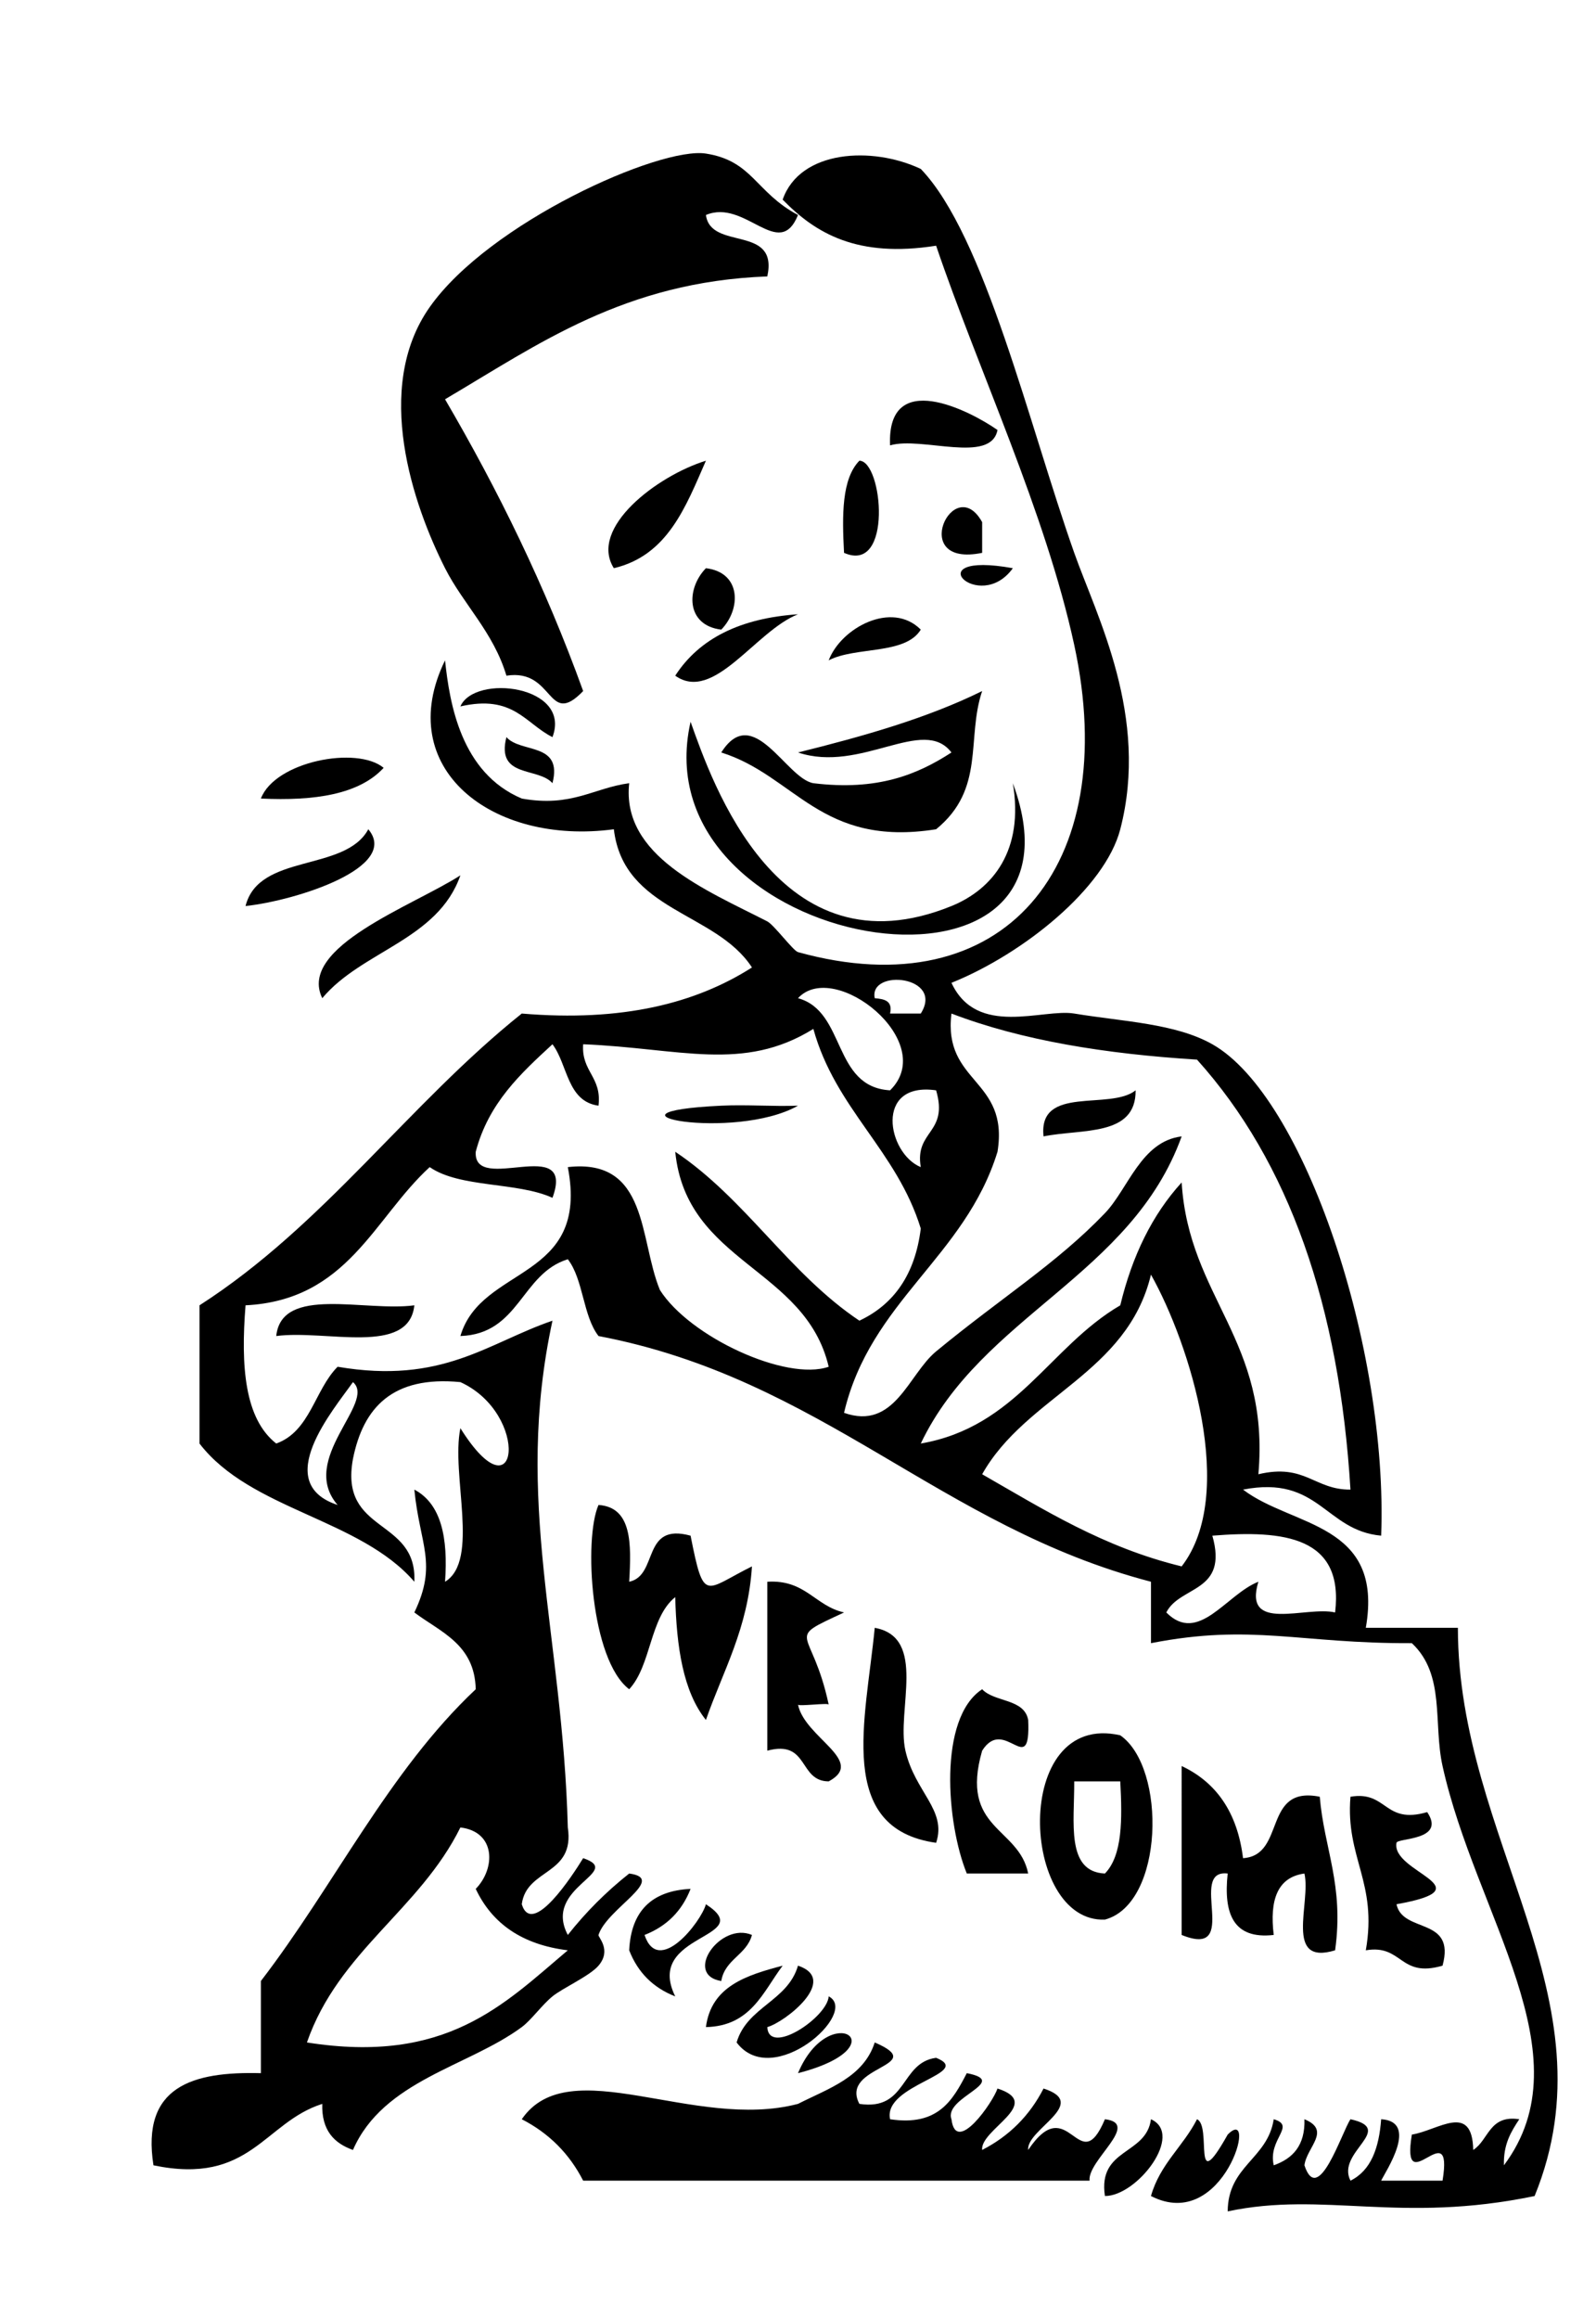 <?xml version="1.0" encoding="utf-8"?>
<!-- Generator: Adobe Illustrator 15.1.0, SVG Export Plug-In . SVG Version: 6.00 Build 0)  -->
<!DOCTYPE svg PUBLIC "-//W3C//DTD SVG 1.1//EN" "http://www.w3.org/Graphics/SVG/1.1/DTD/svg11.dtd">
<svg version="1.1" id="Layer_1" xmlns="http://www.w3.org/2000/svg" xmlns:xlink="http://www.w3.org/1999/xlink" x="0px" y="0px"
	 width="104px" height="151px" viewBox="0 0 104 151" enable-background="new 0 0 104 151" xml:space="preserve">
<g>
	<g>
		<path fill-rule="evenodd" clip-rule="evenodd" d="M52,14c-1.233,3.038-3.439-1.084-6,0c0.315,2.352,4.74,0.593,4,4
			c-9.316,0.35-14.916,4.417-21,8c3.445,5.889,6.524,12.142,9,19c-2.358,2.447-1.86-1.493-5-1c-0.838-2.821-2.817-4.662-4-7
			c-2.066-4.083-4.716-11.726-1-17c3.883-5.512,15.006-10.471,18-10C49.058,10.481,49.214,12.514,52,14z"/>
		<path fill-rule="evenodd" clip-rule="evenodd" d="M65,28c-0.431,2.236-4.929,0.405-7,1C57.778,23.953,63.196,26.739,65,28z"/>
		<path fill-rule="evenodd" clip-rule="evenodd" d="M46,30c-1.32,3.014-2.496,6.171-6,7C38.347,34.369,42.841,30.972,46,30z"/>
		<path fill-rule="evenodd" clip-rule="evenodd" d="M56,30c1.527,0.016,2.192,7.411-1,6C54.868,33.535,54.849,31.182,56,30z"/>
		<path fill-rule="evenodd" clip-rule="evenodd" d="M64,34c0,0.667,0,1.333,0,2C59.125,37.001,62.155,30.678,64,34z"/>
		<path fill-rule="evenodd" clip-rule="evenodd" d="M47,41c-2.318-0.279-2.298-2.671-1-4C48.318,37.279,48.298,39.671,47,41z"/>
		<path fill-rule="evenodd" clip-rule="evenodd" d="M66,37C63.804,40.055,59.595,35.846,66,37L66,37z"/>
		<path fill-rule="evenodd" clip-rule="evenodd" d="M52,40c-2.772,1.084-5.483,5.787-8,4C45.57,41.57,48.254,40.254,52,40z"/>
		<path fill-rule="evenodd" clip-rule="evenodd" d="M60,41c-1.011,1.656-4.247,1.086-6,2C54.804,40.879,58.116,39.101,60,41z"/>
		<path fill-rule="evenodd" clip-rule="evenodd" d="M36,48c-1.778-0.888-2.542-2.792-6-2C30.928,43.866,37.272,44.634,36,48z"/>
		<path fill-rule="evenodd" clip-rule="evenodd" d="M33,48c0.933,1.067,3.689,0.311,3,3C35.067,49.933,32.311,50.689,33,48z"/>
		<path fill-rule="evenodd" clip-rule="evenodd" d="M25,50c-1.599,1.734-4.501,2.166-8,2C17.928,49.578,23.262,48.556,25,50z"/>
		<path fill-rule="evenodd" clip-rule="evenodd" d="M24,54c2.083,2.475-4.655,4.635-8,5C16.867,55.534,22.477,56.811,24,54z"/>
		<path fill-rule="evenodd" clip-rule="evenodd" d="M30,57c-1.461,4.205-6.423,4.91-9,8C19.367,61.664,26.944,58.972,30,57z"/>
		<path fill-rule="evenodd" clip-rule="evenodd" d="M74,71c0.033,3.033-3.509,2.492-6,3C67.636,70.636,72.333,72.333,74,71z"/>
		<path fill-rule="evenodd" clip-rule="evenodd" d="M52,72c-4.141,2.341-13.972,0.427-5,0C48.663,71.921,50.336,72.06,52,72z"/>
		<path fill-rule="evenodd" clip-rule="evenodd" d="M27,85c-0.351,3.315-5.764,1.569-9,2C18.351,83.685,23.764,85.431,27,85z"/>
		<path fill-rule="evenodd" clip-rule="evenodd" d="M39,98c2.186,0.147,2.147,2.52,2,5c1.927-0.406,0.79-3.877,4-3
			c0.88,4.448,0.9,3.532,4,2c-0.263,4.07-1.881,6.785-3,10c-1.484-1.849-1.916-4.751-2-8c-1.667,1.334-1.553,4.447-3,6
			C38.49,108.097,38.028,100.211,39,98z"/>
		<path fill-rule="evenodd" clip-rule="evenodd" d="M50,103c2.487-0.154,3.096,1.571,5,2c-3.989,1.857-2.093,0.862-1,6
			c-0.028-0.132-1.974,0.132-2,0c0.432,2.156,4.472,3.671,2,5c-1.987-0.013-1.271-2.729-4-2C50,110.333,50,106.667,50,103z"/>
		<path fill-rule="evenodd" clip-rule="evenodd" d="M57,106c3.44,0.623,1.403,5.383,2,8c0.614,2.692,2.717,3.866,2,6
			C54.427,119.071,56.426,111.977,57,106z"/>
		<path fill-rule="evenodd" clip-rule="evenodd" d="M64,110c0.807,0.86,2.739,0.594,3,2c0.17,3.953-1.536-0.32-3,2
			c-1.488,5.155,2.385,4.949,3,8c-1.333,0-2.667,0-4,0C61.671,118.748,61.121,111.89,64,110z"/>
		<path fill-rule="evenodd" clip-rule="evenodd" d="M73,113c3.031,2.112,2.849,10.971-1,12C66.493,125.229,65.895,111.38,73,113z
			 M72,122c1.151-1.182,1.132-3.535,1-6c-1,0-2,0-3,0C70.016,118.651,69.445,121.889,72,122z"/>
		<path fill-rule="evenodd" clip-rule="evenodd" d="M77,115c2.267,1.066,3.634,3.033,4,6c2.82-0.18,1.247-4.753,5-4
			c0.281,3.386,1.591,5.742,1,10c-3.36,1.026-1.557-3.11-2-5c-1.759,0.241-2.279,1.721-2,4c-2.635,0.302-3.282-1.385-3-4
			c-2.652-0.318,0.936,5.602-3,4C77,122.333,77,118.667,77,115z"/>
		<path fill-rule="evenodd" clip-rule="evenodd" d="M88,117c2.409-0.409,2.174,1.826,5,1c1.255,1.867-1.938,1.67-2,2
			c-0.365,1.946,5.958,2.938,0,4c0.406,1.927,3.877,0.79,3,4c-2.826,0.826-2.591-1.409-5-1C89.782,122.551,87.668,120.998,88,117z"
			/>
		<path fill-rule="evenodd" clip-rule="evenodd" d="M49,126c-0.354,1.313-1.761,1.573-2,3C44.509,128.594,46.94,125.123,49,126z"/>
		<path fill-rule="evenodd" clip-rule="evenodd" d="M46,132c0.345-2.655,2.625-3.375,5-4C49.714,129.714,48.932,131.933,46,132z"/>
		<path fill-rule="evenodd" clip-rule="evenodd" d="M72,143c-0.473-3.14,2.691-2.642,3-5C77.189,138.983,74.102,143.007,72,143z"/>
		<path fill-rule="evenodd" clip-rule="evenodd" d="M41,122c2.516,0.329-1.454,2.279-2,4c-0.043,0.135,0.877,0.972,0,2
			c-0.573,0.672-2.331,1.454-3,2c-0.686,0.56-1.386,1.547-2,2c-3.494,2.578-9.017,3.463-11,8c-1.23-0.437-2.054-1.279-2-3
			c-3.796,1.204-4.68,5.32-11,4c-0.812-5.146,2.551-6.116,7-6c0-2,0-4,0-6c4.782-6.218,8.331-13.669,14-19
			c-0.068-2.933-2.286-3.714-4-5c1.529-3.181,0.351-4.399,0-8c1.747,0.92,2.207,3.126,2,6c2.28-1.387,0.373-6.961,1-10
			c3.802,6.067,4.576-0.918,0-3c-4.429-0.43-6.333,1.668-7,5c-0.909,4.909,4.191,3.809,4,8c-3.55-4.116-10.667-4.667-14-9
			c0-3,0-6,0-9c8.121-5.212,13.59-13.077,21-19c6.554,0.554,11.335-0.665,15-3c-2.36-3.64-8.364-3.636-9-9
			c-7.929,1.065-14.434-3.963-11-11c0.3,2.818,1.038,7.325,5,9c3.247,0.58,4.652-0.681,7-1c-0.516,4.731,4.987,6.945,9,9
			c0.438,0.225,1.683,1.912,2,2c13.391,3.714,21.132-5.559,18-20c-1.879-8.665-6.258-17.918-9-26c-5.145,0.811-7.859-0.807-10-3
			c1.127-3.24,5.834-3.494,9-2c4.17,4.336,7.057,16.684,10,25c1.462,4.13,4.906,10.652,3,18c-0.994,3.83-6.308,8.109-11,10
			c1.661,3.576,5.947,1.66,8,2c3.196,0.529,6.588,0.638,9,2c6.008,3.394,11.46,19.83,11,32c-3.666-0.334-4.037-3.963-9-3
			c3.213,2.453,9.199,2.134,8,9c2,0,4,0,6,0c0.005,13.801,10.245,24.146,5,37c-8.767,1.823-13.747-0.326-20,1
			c0.016-2.984,2.6-3.4,3-6c1.484,0.437-0.395,1.279,0,3c1.23-0.437,2.054-1.279,2-3c1.78,0.733,0.145,1.818,0,3
			c0.898,2.704,2.414-2.109,3-3c2.995,0.658-0.956,2.138,0,4c1.342-0.658,1.862-2.138,2-4c2.487,0.15,0.292,3.387,0,4
			c1.333,0,2.667,0,4,0c0.745-4.528-2.745,1.528-2-3c1.714-0.27,3.933-2.134,4,1c1.017-0.649,1.034-2.299,3-2
			c-0.529,0.805-1.043,1.623-1,3c5.393-7.201-1.847-16.27-4-26c-0.619-2.797,0.195-5.944-2-8c-7.323,0.034-10.405-1.288-17,0
			c0-1.333,0-2.667,0-4c-13.751-3.582-21.432-13.234-36-16c-1.02-1.313-0.98-3.687-2-5c-3.056,0.944-3.134,4.866-7,5
			c1.365-4.635,8.438-3.562,7-11c5.262-0.596,4.637,4.696,6,8c1.939,3.062,8.24,5.965,11,5c-1.528-6.472-9.274-6.726-10-14
			c4.594,3.072,7.406,7.928,12,11c2.267-1.066,3.634-3.033,4-6c-1.569-5.097-5.556-7.778-7-13c-4.573,2.838-8.687,1.257-15,1
			c-0.127,1.793,1.224,2.109,1,4c-2.054-0.279-1.996-2.671-3-4c-2.083,1.917-4.167,3.833-5,7c-0.174,2.841,6.542-1.208,5,3
			c-2.288-1.045-6.032-0.635-8-2c-3.655,3.346-5.335,8.665-12,9c-0.319,3.986-0.055,7.389,2,9c2.211-0.789,2.502-3.497,4-5
			c6.833,1.167,9.78-1.554,14-3c-2.541,11.778,0.668,20.396,1,33c0.473,3.14-2.691,2.642-3,5c0.677,2.188,3.323-1.895,4-3
			c2.719,0.914-2.664,1.859-1,5C38.177,124.511,39.51,123.177,41,122z M78,69c-5.963-0.37-11.419-1.248-16-3
			c-0.562,4.562,3.771,4.23,3,9c-2.121,6.879-8.288,9.713-10,17c3.299,1.169,4.194-2.511,6-4c4.215-3.476,7.845-5.711,11-9
			c1.517-1.581,2.353-4.68,5-5c-3.27,9.064-13.014,11.653-17,20c6.253-1.08,8.37-6.296,13-9c0.775-3.225,2.091-5.909,4-8
			c0.47,7.53,5.765,10.235,5,19c3.056-0.723,3.645,1.022,6,1C87.275,85.058,84.001,75.666,78,69z M58,71c3.205-3.15-3.629-8.573-6-6
			C55.142,65.858,54.222,70.778,58,71z M58,66c0.667,0,1.333,0,2,0c1.555-2.461-3.396-2.94-3-1C57.61,65.057,58.184,65.149,58,66z
			 M60,76c-0.409-2.409,1.826-2.174,1-5C56.945,70.417,57.824,75.113,60,76z M22,98c-2.584-2.98,2.546-6.677,1-8
			C21.723,91.812,17.651,96.569,22,98z M20,133c9.109,1.442,12.839-2.494,17-6c-2.967-0.366-4.933-1.733-6-4
			c1.298-1.329,1.318-3.721-1-4C27.355,124.355,22.063,127.062,20,133z M64,96c4.028,2.305,7.904,4.763,13,6
			c3.619-4.678,0.55-14.461-2-19C73.456,89.456,66.883,90.883,64,96z M76,105c2.101,2.116,3.899-1.177,6-2
			c-1.026,3.36,3.11,1.557,5,2c0.586-4.919-3.287-5.379-8-5C80.059,103.726,76.895,103.229,76,105z"/>
		<path fill-rule="evenodd" clip-rule="evenodd" d="M80,139c2.032-2.057-0.223,6.458-5,4c0.586-2.081,2.102-3.232,3-5
			C79.001,138.446,77.627,143.218,80,139z"/>
		<path fill-rule="evenodd" clip-rule="evenodd" d="M72,138c2.363,0.279-1.146,2.671-1,4c-11,0-22,0-33,0
			c-0.903-1.763-2.237-3.097-4-4c3.095-4.504,11.234,0.774,18-1c1.991-1.009,4.271-1.729,5-4c3.656,1.572-2.323,1.494-1,4
			c3.14,0.473,2.642-2.691,5-3c2.52,1.009-3.489,1.729-3,4c3.141,0.475,4.086-1.247,5-3c2.896,0.56-1.534,1.56-1,3
			c0.294,2.378,2.706-1.111,3-2c3.065,0.981-1.149,2.668-1,4c1.763-0.903,3.097-2.237,4-4c3.065,0.981-1.149,2.668-1,4
			C69.665,136.031,70.297,142.029,72,138z"/>
		<path fill-rule="evenodd" clip-rule="evenodd" d="M64,45c-1.046,3.104,0.229,6.366-3,9c-7.528,1.195-9.178-3.489-14-5
			c2.083-3.289,4.217,1.688,6,2c4.178,0.511,6.775-0.558,9-2c-1.836-2.413-5.896,1.372-10,0C56.274,47.941,60.429,46.762,64,45z"/>
		<path fill-rule="evenodd" clip-rule="evenodd" d="M45,47c1.408,3.952,5.733,16.581,17,12c2.709-1.102,4.734-3.644,4-8
			C71.937,67.001,41.602,61.987,45,47z"/>
		<path fill-rule="evenodd" clip-rule="evenodd" d="M46,124c3.451,2.245-4.051,1.854-2,6c-1.44-0.56-2.44-1.56-3-3
			c0.122-2.545,1.456-3.878,4-4c-0.56,1.44-1.56,2.44-3,3C42.905,128.71,45.681,125.158,46,124z"/>
		<path fill-rule="evenodd" clip-rule="evenodd" d="M52,135C54.042,130.125,58.719,133.269,52,135L52,135z"/>
		<path fill-rule="evenodd" clip-rule="evenodd" d="M54,130c2.033,1.039-3.646,6.13-6,3c0.677-2.323,3.323-2.677,4-5
			c2.71,0.905-0.842,3.681-2,4C50.097,133.902,53.903,131.38,54,130z"/>
	</g>
</g>
</svg>
